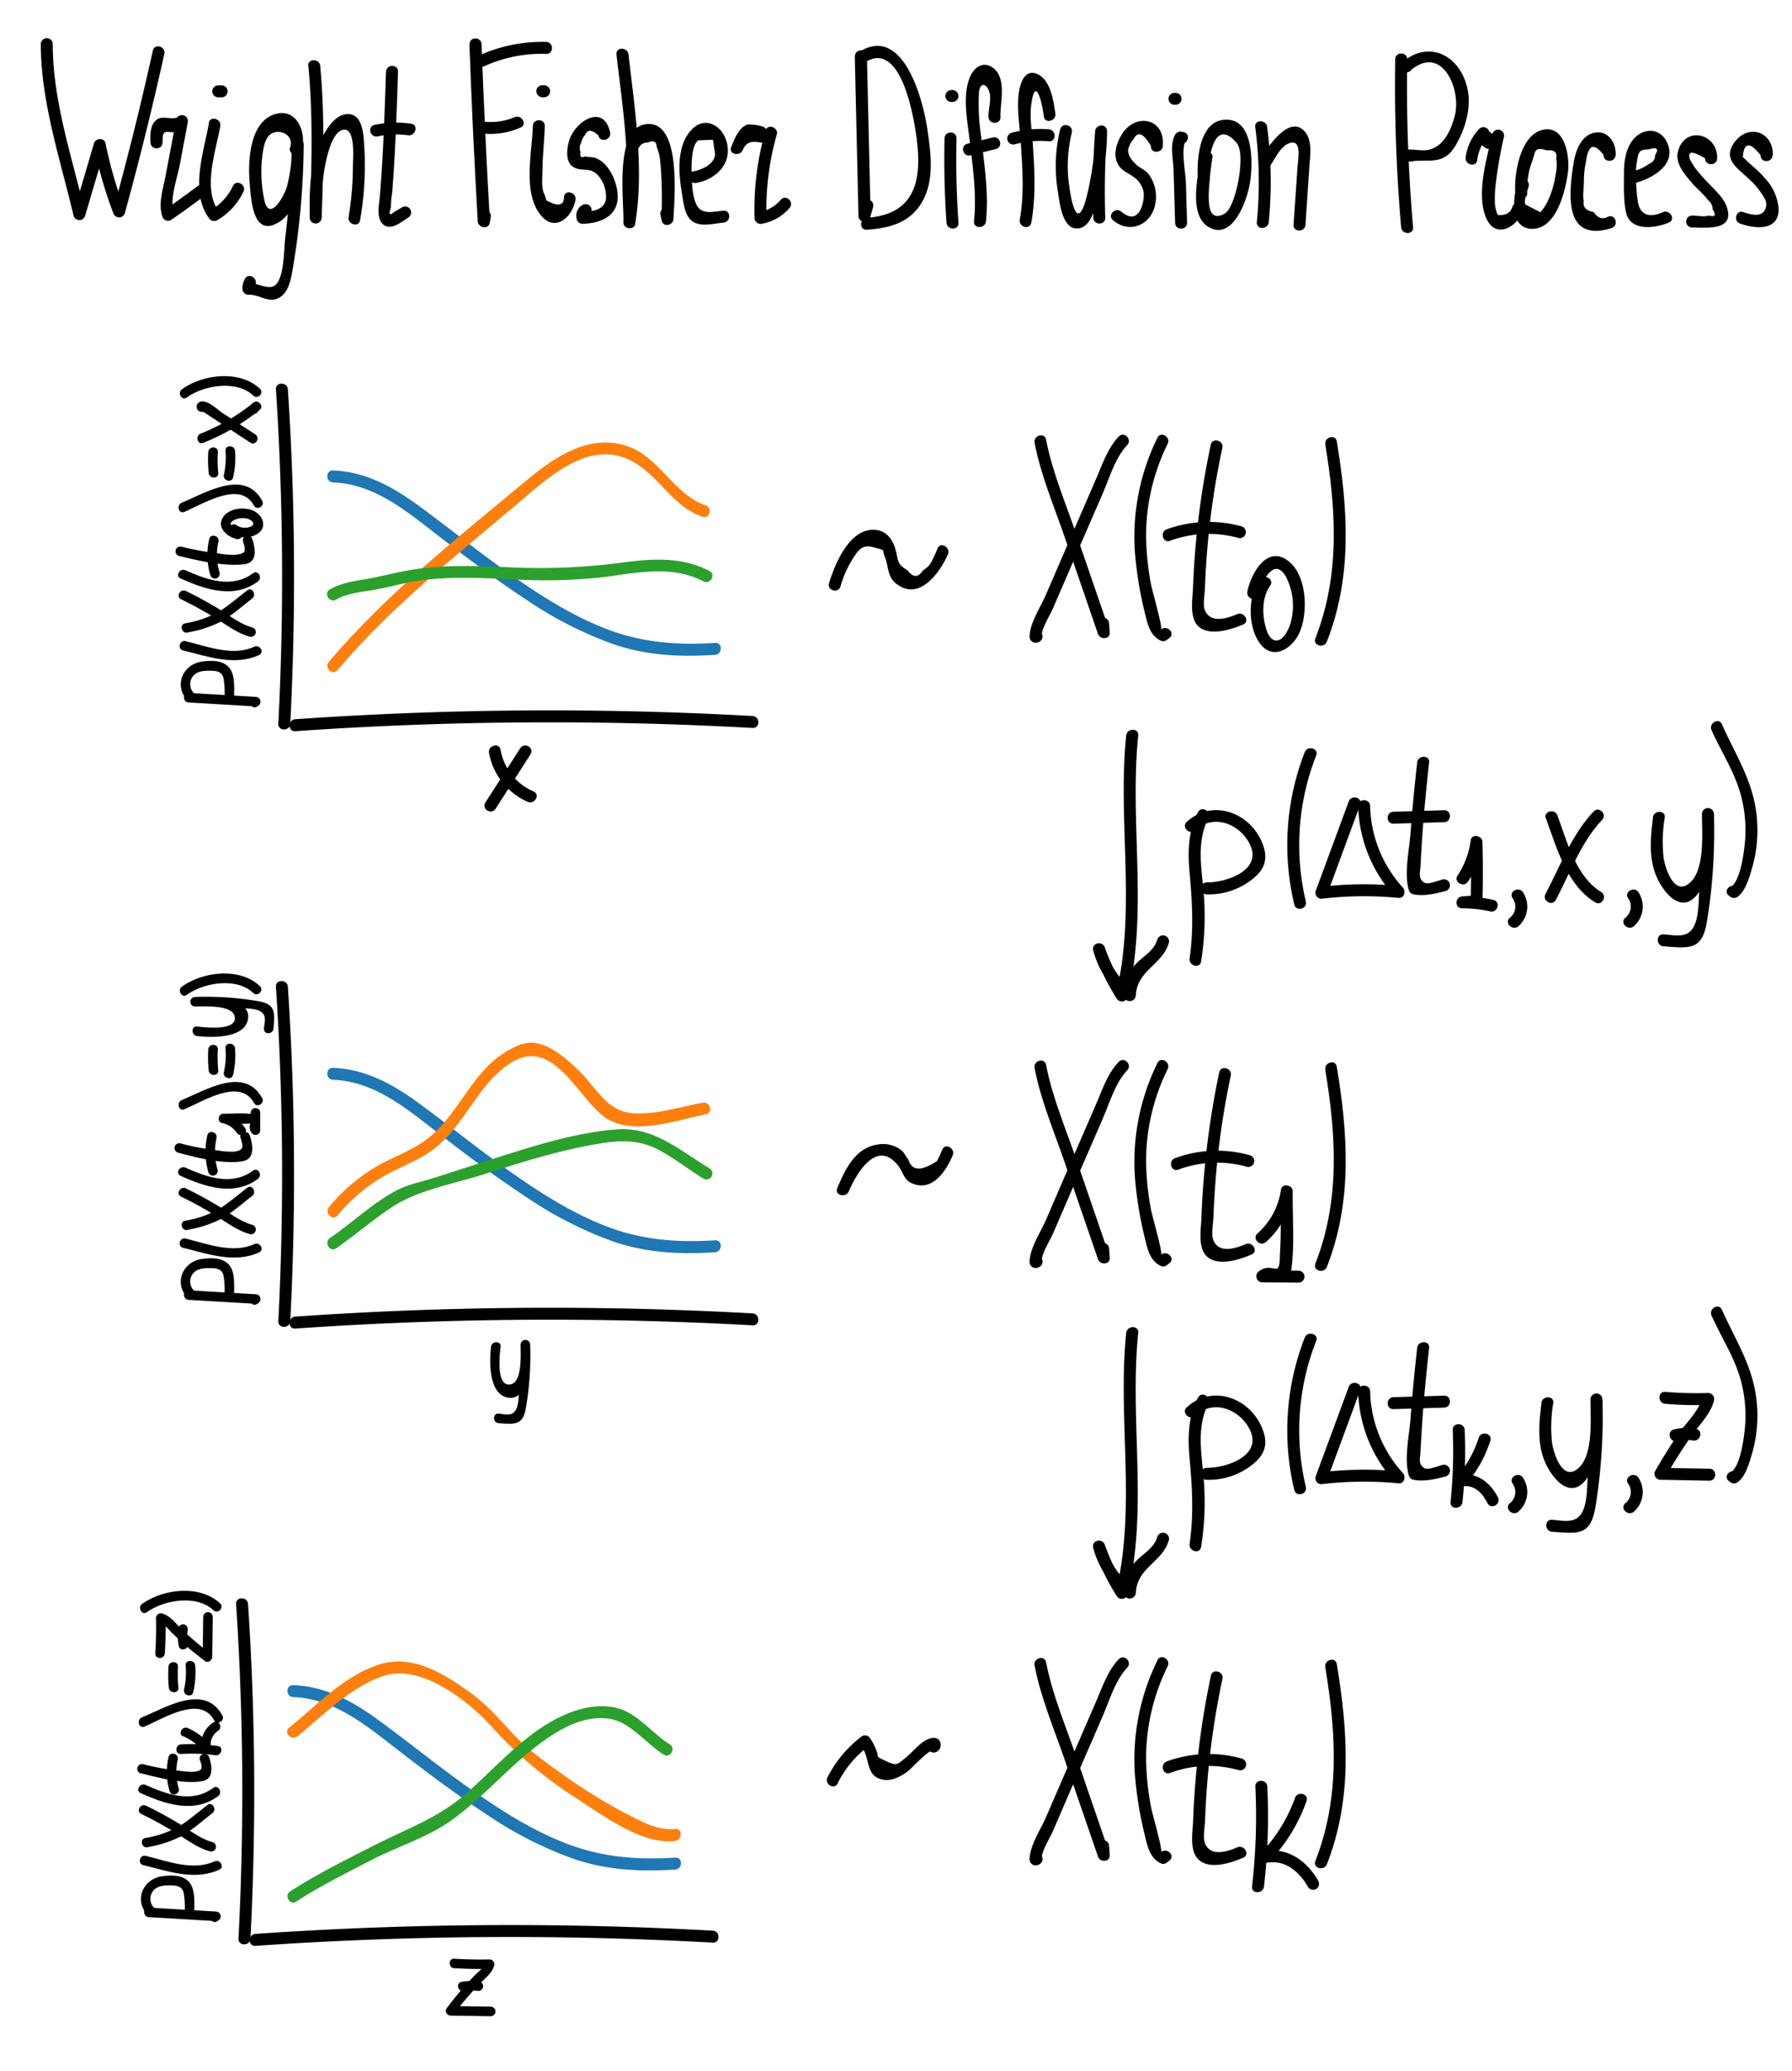 <?xml version="1.0" encoding="UTF-8" standalone="no"?>
<svg
   viewBox="0 0 450 520"
   version="1.1"
   id="svg36235"
   sodipodi:docname="WF.svg"
   width="450"
   height="520"
   inkscape:version="1.2.2 (1:1.2.2+202212051552+b0a8486541)"
   xmlns:inkscape="http://www.inkscape.org/namespaces/inkscape"
   xmlns:sodipodi="http://sodipodi.sourceforge.net/DTD/sodipodi-0.dtd"
   xmlns="http://www.w3.org/2000/svg"
   xmlns:svg="http://www.w3.org/2000/svg"
   xmlns:rdf="http://www.w3.org/1999/02/22-rdf-syntax-ns#"
   xmlns:cc="http://creativecommons.org/ns#"
   xmlns:dc="http://purl.org/dc/elements/1.1/">
  <sodipodi:namedview
     id="namedview36237"
     pagecolor="#ffffff"
     bordercolor="#000000"
     borderopacity="0.25"
     inkscape:showpageshadow="2"
     inkscape:pageopacity="0.0"
     inkscape:pagecheckerboard="0"
     inkscape:deskcolor="#d1d1d1"
     showgrid="false"
     inkscape:zoom="0.38832396"
     inkscape:cx="704.30885"
     inkscape:cy="193.13771"
     inkscape:window-width="1223"
     inkscape:window-height="779"
     inkscape:window-x="57"
     inkscape:window-y="21"
     inkscape:window-maximized="1"
     inkscape:current-layer="svg36235" />
  <defs
     id="defs35209">
    <style
       id="style35198">.cls-1,.cls-11,.cls-13,.cls-20,.cls-21,.cls-22,.cls-6,.cls-7,.cls-8,.cls-9{fill:none;}.cls-10,.cls-18,.cls-2{fill:#1f77b4;}.cls-2,.cls-3,.cls-4{opacity:0.3;}.cls-12,.cls-16,.cls-3{fill:#ff7f0e;}.cls-14,.cls-19,.cls-4{fill:#2ca02c;}.cls-5{clip-path:url(#clip-path);}.cls-11,.cls-6{stroke:#ff7f0e;}.cls-20,.cls-6,.cls-7,.cls-8{stroke-linejoin:round;}.cls-6,.cls-7,.cls-8{stroke-dasharray:3.7 1.6;}.cls-7,.cls-9{stroke:#1f77b4;}.cls-13,.cls-8{stroke:#2ca02c;}.cls-11,.cls-13,.cls-21,.cls-22,.cls-9{stroke-miterlimit:10;}.cls-10,.cls-12,.cls-14{opacity:0.5;}.cls-15{clip-path:url(#clip-path-13);}.cls-17{clip-path:url(#clip-path-14);}.cls-20,.cls-21,.cls-22{stroke:#000;}.cls-20,.cls-21{stroke-width:3px;}.cls-21{stroke-linecap:square;}.cls-22{stroke-width:4px;}</style>
    <clipPath
       id="clip-path"
       transform="translate(-8.19 -3.86)">
      <rect
         class="cls-1"
         x="1981.51"
         y="138"
         width="285.54"
         height="354.03"
         id="rect35200" />
    </clipPath>
    <clipPath
       id="clip-path-13"
       transform="translate(-8.19 -3.86)">
      <rect
         class="cls-1"
         x="1981.51"
         y="140"
         width="285.54"
         height="354.03"
         id="rect35203" />
    </clipPath>
    <clipPath
       id="clip-path-14"
       transform="translate(-8.19 -3.86)">
      <rect
         class="cls-1"
         x="1981.51"
         y="136"
         width="285.54"
         height="354.03"
         id="rect35206" />
    </clipPath>
  </defs>
  <title
     id="title35211">hmm</title>
  <path
     class="cls-6"
     d="M 305.381,545.556"
     id="path35534" />
  <path
     d="m 69.291,97.776 a 716.86,716.86 0 0 1 0.6,83.95 c -0.09,1.93 2.91,1.92 3,0 a 716.86,716.86 0 0 0 -0.6,-83.95 c -0.12,-1.91 -3.12,-1.93 -3,0 z"
     id="path35634" />
  <path
     d="m 74.151,183.596 a 920.45,920.45 0 0 1 114.83,-0.81 c 1.93,0.11 1.93,-2.89 0,-3 a 920.45,920.45 0 0 0 -114.83,0.81 c -1.92,0.13 -1.93,3.13 0,3 z"
     id="path35636" />
  <path
     d="m 47.351,176.386 16.9,1 -0.61,-2.24 -0.32,0.21 c -1.3,0.82 -0.1,2.9 1.21,2.07 l 0.32,-0.21 a 1.21,1.21 0 0 0 -0.6,-2.23 l -16.9,-1 c -1.55,-0.1 -1.54,2.3 0,2.4 z"
     id="path35638" />
  <path
     d="m 48.911,174.246 a 3.2,3.2 0 0 1 -0.56,-4.31 c 1,-1.44 2.92,-1.56 4.57,-1.51 1.43,0 2.8,0.2 3.19,1.81 a 20.74,20.74 0 0 1 0.27,4.79 1.2,1.2 0 0 0 2.4,0 c 0,-2.25 0.33,-5.79 -1.4,-7.57 -1.73,-1.78 -4.56,-1.61 -6.65,-1.33 -4.92,0.66 -7.2,6.22 -3.52,9.82 1.11,1.08 2.81,-0.61 1.7,-1.7 z"
     id="path35640" />
  <path
     d="m 45.961,163.316 c 6.22,1.52 12.94,4 19.11,1.15 1.4,-0.65 0.19,-2.72 -1.21,-2.08 -5.39,2.49 -11.85,-0.07 -17.26,-1.39 -1.5,-0.36 -2.14,1.95 -0.64,2.32 z"
     id="path35642" />
  <path
     d="m 47.101,158.806 a 29.77,29.77 0 0 0 8.29,-2.67 c 2.84,-1.57 5.36,-3.86 7.92,-5.84 1.21,-0.93 0,-3 -1.21,-2.07 -2.3,1.77 -4.55,3.74 -7,5.29 a 25.82,25.82 0 0 1 -8.62,3 c -1.51,0.33 -0.87,2.64 0.63,2.32 z"
     id="path35644" />
  <path
     d="m 45.471,150.476 a 95.31,95.31 0 0 1 9.33,5.17 c 2.6,1.64 5,3.43 8,4.24 a 1.2,1.2 0 0 0 0.63,-2.31 c -3.17,-0.86 -5.72,-3 -8.48,-4.67 -2.76,-1.67 -5.44,-3.13 -8.27,-4.5 -1.38,-0.68 -2.6,1.39 -1.21,2.07 z"
     id="path35646" />
  <path
     d="m 45.351,145.256 c 6.18,2.77 13.4,5.22 19.42,0.75 1.22,-0.91 0,-3 -1.21,-2.08 -5.3,3.94 -11.58,1.69 -17,-0.74 -1.4,-0.63 -2.62,1.44 -1.21,2.07 z"
     id="path35648" />
  <path
     d="m 46.281,128.536 c 4.76,-2 14,-8 17.48,-1.6 0.74,1.35 2.82,0.14 2.07,-1.21 -4.47,-8.07 -14.1,-2 -20.19,0.5 -1.41,0.59 -0.79,2.91 0.64,2.31 z"
     id="path35650" />
  <path
     d="m 54.801,118.766 a 32.86,32.86 0 0 1 -0.1,-5.25 c 0.09,-1.54 -2.31,-1.54 -2.4,0 a 32.86,32.86 0 0 0 0.1,5.25 c 0.14,1.52 2.55,1.54 2.4,0 z"
     id="path35652" />
  <path
     d="m 58.531,119.886 a 22,22 0 0 0 0.49,-6.67 c -0.13,-1.53 -2.53,-1.54 -2.4,0 a 19.71,19.71 0 0 1 -0.4,6 c -0.34,1.51 2,2.15 2.31,0.64 z"
     id="path35654" />
  <path
     d="m 51.021,111.206 a 54.33,54.33 0 0 0 14.23,-8.32 c 1.06,-0.86 -0.31,-2.59 -1.46,-1.88 a 2.53,2.53 0 0 0 -1.27,1.57 c -0.58,1.43 1.74,2 2.31,0.63 l 0.17,-0.13 -1.45,-1.89 a 50.74,50.74 0 0 1 -13.17,7.7 c -1.41,0.57 -0.8,2.89 0.64,2.32 z"
     id="path35656" />
  <path
     d="m 49.611,101.816 v 0.1 l 1.48,-0.84 -0.18,-0.06 0.84,0.84 v -0.15 l -0.84,1.48 c -0.59,-0.16 -0.41,0 0.53,0.47 l 1.64,1.08 3.27,2.14 6.55,4.29 c 1.3,0.84 2.5,-1.23 1.21,-2.08 l -8.18,-5.35 c -1.44,-0.94 -3.8,-3.4 -5.66,-2.87 a 1.24,1.24 0 0 0 -0.84,1.48 v 0.15 a 1.18,1.18 0 0 0 0.83,0.84 l 0.18,0.05 a 1.22,1.22 0 0 0 1.48,-0.84 v -0.09 c 0.49,-1.47 -1.83,-2.1 -2.31,-0.64 z"
     id="path35658" />
  <path
     d="m 46.891,99.806 c 4.33,-3.12 12.57,-4.44 16.69,-0.49 1.11,1.07 2.81,-0.62 1.69,-1.7 -5,-4.76 -14.29,-3.7 -19.59,0.12 -1.25,0.9 0,3 1.21,2.07 z"
     id="path35660" />
  <path
     d="m 44.961,139.596 c 5,1.23 11,2.6 16.13,2.12 3.52,-0.33 3.17,-3.53 2.27,-6.34 -0.46,-1.47 -2.78,-0.84 -2.31,0.64 0.88,2.76 0.42,2.9 -1.71,3.27 a 18.18,18.18 0 0 1 -4.58,-0.34 69.26,69.26 0 0 1 -9.16,-1.67 1.203,1.203 0 0 0 -0.64,2.32 z"
     id="path35662" />
  <path
     d="m 55.131,143.736 a 14.77,14.77 0 0 1 -0.28,-7.72 c 0.35,-1.51 -2,-2.15 -2.31,-0.64 a 17.35,17.35 0 0 0 0.27,9 1.202,1.202 0 0 0 2.32,-0.63 z"
     id="path35664" />
  <path
     d="m 57.801,133.686 a 6.06,6.06 0 0 0 7,0.27 c 2.45,-1.74 1.05,-4.77 -1.29,-5.76 -2.34,-0.99 -6,-0.57 -7.49,1.66 -1.71,2.58 1,4.94 3.38,5.49 1.5,0.35 2.14,-2 0.64,-2.31 -0.93,-0.22 -3,-1.14 -1.65,-2.2 a 4.7,4.7 0 0 1 3.76,-0.58 c 1.13,0.3 2.25,1.43 0.71,2 a 3.72,3.72 0 0 1 -3.33,-0.29 c -1.17,-1 -2.88,0.69 -1.7,1.7 z"
     id="path35666" />
  <path
     d="m 122.801,189.056 a 16.74,16.74 0 0 0 9.68,12.27 c 1.75,0.79 3.27,-1.8 1.51,-2.59 a 14,14 0 0 1 -8.29,-10.47 c -0.34,-1.9 -3.23,-1.1 -2.9,0.79 z"
     id="path35668" />
  <path
     d="m 130.631,187.886 -8.76,13.66 c -1,1.64 1.55,3.14 2.59,1.52 l 8.76,-13.67 c 1.05,-1.63 -1.55,-3.14 -2.59,-1.51 z"
     id="path35670" />
  <path
     class="cls-18"
     d="m 83.641,121.136 c 10.3,0.38 18.29,7.1 26.07,13.12 7.22,5.58 14.53,11.1 22.15,16.12 a 97.48,97.48 0 0 0 22.35,11.44 c 8.36,2.8 16.62,3.18 25.35,2.62 1.91,-0.13 1.93,-3.13 0,-3 -9.65,0.62 -18.65,-0.1 -27.73,-3.68 -8.65,-3.4 -16.55,-8.5 -24.11,-13.84 -7.79,-5.51 -15.19,-11.54 -22.9,-17.16 -6.38,-4.64 -13.15,-8.32 -21.18,-8.62 -1.93,-0.08 -1.93,2.92 0,3 z"
     id="path35672" />
  <path
     class="cls-16"
     d="m 177.171,126.886 c -8.14,-2.83 -11.58,-12.26 -19.88,-14.94 -9.15,-3 -17.78,2.61 -24.53,8.23 -17.37,14.45 -35.52,28.71 -50.18,46 -1.24,1.47 0.87,3.6 2.12,2.12 13.25,-15.64 29.38,-28.45 45,-41.61 7.83,-6.61 18.48,-17 29.47,-10.63 6.55,3.78 9.76,11.11 17.21,13.7 1.83,0.64 2.62,-2.26 0.8,-2.89 z"
     id="path35674" />
  <path
     class="cls-19"
     d="m 84.401,150.556 c 2.82,-1.59 6.16,-1.9 9.31,-2.41 3.35,-0.55 6.59,-1.51 9.92,-2.09 8.21,-1.43 16.61,-0.94 24.88,-0.6 a 134.44,134.44 0 0 0 23.29,-0.57 c 8.3,-1.1 17,-3 24.84,1.09 1.71,0.89 3.23,-1.7 1.52,-2.59 -6.9,-3.61 -14.25,-3.15 -21.76,-2.14 a 157.79,157.79 0 0 1 -27.91,1.22 c -8.57,-0.35 -17.19,-0.77 -25.67,0.7 -3.79,0.66 -7.47,1.68 -11.27,2.3 -3,0.5 -6,1 -8.69,2.51 -1.68,0.94 -0.17,3.53 1.52,2.59 z"
     id="path35676" />
  <path
     d="m 69.291,247.776 a 716.86,716.86 0 0 1 0.6,83.95 c -0.09,1.93 2.91,1.92 3,0 a 716.86,716.86 0 0 0 -0.6,-83.95 c -0.12,-1.91 -3.12,-1.93 -3,0 z"
     id="path35678" />
  <path
     d="m 74.151,333.596 a 920.45,920.45 0 0 1 114.83,-0.81 c 1.93,0.11 1.93,-2.89 0,-3 a 920.45,920.45 0 0 0 -114.83,0.81 c -1.92,0.13 -1.93,3.13 0,3 z"
     id="path35680" />
  <path
     d="m 47.351,326.386 16.9,1 -0.61,-2.24 -0.32,0.21 c -1.3,0.82 -0.1,2.9 1.21,2.07 l 0.32,-0.21 a 1.21,1.21 0 0 0 -0.6,-2.23 l -16.9,-1 c -1.55,-0.1 -1.54,2.3 0,2.4 z"
     id="path35682" />
  <path
     d="m 48.911,324.246 a 3.2,3.2 0 0 1 -0.56,-4.31 c 1,-1.44 2.92,-1.56 4.57,-1.51 1.43,0 2.8,0.2 3.19,1.81 a 20.74,20.74 0 0 1 0.27,4.79 1.2,1.2 0 0 0 2.4,0 c 0,-2.25 0.33,-5.79 -1.4,-7.57 -1.73,-1.78 -4.56,-1.61 -6.65,-1.33 -4.92,0.66 -7.2,6.22 -3.52,9.82 1.11,1.08 2.81,-0.61 1.7,-1.7 z"
     id="path35684" />
  <path
     d="m 45.961,313.316 c 6.22,1.52 12.94,4 19.11,1.15 1.4,-0.65 0.19,-2.72 -1.21,-2.08 -5.39,2.49 -11.85,-0.07 -17.26,-1.39 -1.5,-0.36 -2.14,1.95 -0.64,2.32 z"
     id="path35686" />
  <path
     d="m 47.101,308.806 a 29.77,29.77 0 0 0 8.29,-2.67 c 2.84,-1.57 5.36,-3.86 7.92,-5.84 1.21,-0.93 0,-3 -1.21,-2.07 -2.3,1.77 -4.55,3.74 -7,5.29 a 25.82,25.82 0 0 1 -8.62,3 c -1.51,0.33 -0.87,2.64 0.63,2.32 z"
     id="path35688" />
  <path
     d="m 45.471,300.476 a 95.31,95.31 0 0 1 9.33,5.17 c 2.6,1.64 5,3.43 8,4.24 a 1.2,1.2 0 0 0 0.63,-2.31 c -3.17,-0.86 -5.72,-3 -8.48,-4.67 -2.76,-1.67 -5.44,-3.13 -8.27,-4.5 -1.38,-0.68 -2.6,1.39 -1.21,2.07 z"
     id="path35690" />
  <path
     d="m 45.351,295.256 c 6.18,2.77 13.4,5.22 19.42,0.75 1.22,-0.91 0,-3 -1.21,-2.08 -5.3,3.94 -11.58,1.69 -17,-0.74 -1.4,-0.63 -2.62,1.44 -1.21,2.07 z"
     id="path35692" />
  <path
     d="m 46.281,278.536 c 4.76,-2 14,-8 17.48,-1.6 0.74,1.35 2.82,0.14 2.07,-1.21 -4.47,-8.07 -14.1,-2 -20.19,0.5 -1.41,0.59 -0.79,2.91 0.64,2.31 z"
     id="path35694" />
  <path
     d="m 54.801,268.766 a 32.86,32.86 0 0 1 -0.1,-5.25 c 0.09,-1.54 -2.31,-1.54 -2.4,0 a 32.86,32.86 0 0 0 0.1,5.25 c 0.14,1.52 2.55,1.54 2.4,0 z"
     id="path35696" />
  <path
     d="m 58.531,269.886 a 22,22 0 0 0 0.49,-6.67 c -0.13,-1.53 -2.53,-1.54 -2.4,0 a 19.71,19.71 0 0 1 -0.4,6 c -0.34,1.51 2,2.15 2.31,0.64 z"
     id="path35698" />
  <path
     d="m 46.891,249.806 c 4.33,-3.12 12.57,-4.44 16.69,-0.49 1.11,1.07 2.81,-0.62 1.69,-1.7 -5,-4.76 -14.29,-3.7 -19.59,0.12 -1.25,0.9 0,3 1.21,2.07 z"
     id="path35700" />
  <path
     d="m 44.641,289.406 c 4.74,1.25 11.32,3 16.26,2.18 3.19,-0.55 2.61,-4.08 1.83,-6.48 -0.48,-1.47 -2.8,-0.84 -2.32,0.63 0.78,2.4 0.75,3.09 -1.65,3.44 a 17.23,17.23 0 0 1 -3.86,-0.28 65.22,65.22 0 0 1 -9.62,-1.8 1.2,1.2 0 0 0 -0.64,2.31 z"
     id="path35702" />
  <path
     d="m 54.641,293.736 a 16.3,16.3 0 0 1 -0.27,-8 c 0.33,-1.5 -2,-2.14 -2.31,-0.63 a 18.78,18.78 0 0 0 0.27,9.27 1.2,1.2 0 0 0 2.31,-0.64 z"
     id="path35704" />
  <path
     d="m 61.521,283.246 a 8.1,8.1 0 0 0 -5.12,-3.56 l -0.32,2.36 a 49.77,49.77 0 0 0 6,0.1 c 0.05,0 1,0.05 0.7,-0.29 0.08,0.1 -0.06,0.74 -0.06,0.9 a 2.54,2.54 0 0 0 0.39,1.64 1.21,1.21 0 0 0 2.24,-0.61 v -4.35 a 1.2,1.2 0 0 0 -2.4,0 v 4.35 l 2.24,-0.6 c -0.32,-0.45 0.07,-1.54 -0.11,-2.1 a 1.73,1.73 0 0 0 -1.48,-1.27 c -2.35,-0.45 -5.11,-0.13 -7.5,-0.17 -1.32,0 -1.67,2.1 -0.32,2.35 a 5.73,5.73 0 0 1 3.69,2.47 c 0.89,1.25 3,0.05 2.07,-1.22 z"
     id="path35706" />
  <path
     d="m 49.511,260.156 c 3.36,0.41 12.54,0.75 12.81,-4.77 0.25,-5.07 -10.37,-5.05 -13.32,-5.05 v 2.4 a 82.19,82.19 0 0 1 10.41,0.34 c 1.49,0.15 4.5,0 5.88,0.83 1.81,1 1.13,2.65 1,4.33 -0.13,1.68 2.29,1.54 2.4,0 0.27,-3.66 0.64,-6 -3.46,-6.77 a 76.19,76.19 0 0 0 -16.24,-1.13 1.2,1.2 0 0 0 0,2.4 c 2.37,0 9.27,-0.48 9.93,2.45 0.84,3.69 -7.1,2.85 -9.42,2.57 -1.53,-0.19 -1.51,2.21 0,2.4 z"
     id="path35708" />
  <path
     class="cls-18"
     d="m 83.641,271.136 c 10.3,0.38 18.29,7.1 26.07,13.12 7.22,5.58 14.53,11.1 22.15,16.12 a 97.48,97.48 0 0 0 22.35,11.44 c 8.36,2.8 16.62,3.18 25.35,2.62 1.91,-0.13 1.93,-3.13 0,-3 -9.65,0.62 -18.65,-0.1 -27.73,-3.68 -8.65,-3.4 -16.55,-8.5 -24.11,-13.84 -7.79,-5.51 -15.19,-11.54 -22.9,-17.16 -6.38,-4.64 -13.15,-8.32 -21.18,-8.62 -1.93,-0.08 -1.93,2.92 0,3 z"
     id="path35710" />
  <path
     class="cls-16"
     d="m 176.371,276.886 c -5.45,1.06 -11,2.81 -16.63,2.7 -7.26,-0.13 -9.67,-6.16 -14.34,-10.71 -3,-2.87 -6.84,-6.4 -11.1,-7 -2.65,-0.38 -5.25,1 -7.45,2.34 -8.93,5.49 -12,16.73 -20.73,22.6 -3.46,2.33 -7.4,3.75 -11,5.75 a 45.23,45.23 0 0 0 -12.5,10.51 c -1.25,1.45 0.86,3.58 2.12,2.12 a 43.56,43.56 0 0 1 13.32,-10.79 c 3.39,-1.72 6.94,-3.12 10.07,-5.31 8.44,-5.89 11.62,-16.93 20.27,-22.29 10.34,-6.41 16.29,8.09 23,13.37 6.85,5.42 18.35,1.08 25.85,-0.39 1.9,-0.37 1.09,-3.26 -0.8,-2.89 z"
     id="path35712" />
  <path
     class="cls-19"
     d="m 84.401,313.446 c 4.83,-3.32 9.25,-7.23 14.17,-10.43 6.63,-4.33 15.7,-5.81 23.21,-8.23 9.08,-2.93 18.25,-5.81 27.68,-7.45 5.56,-1 10.58,-1.37 15.73,1.28 4,2.07 7.6,5 11.47,7.35 a 1.502,1.502 0 0 0 1.52,-2.59 c -7.66,-4.61 -14,-10.55 -23.51,-9.78 -10.31,0.84 -20.52,4.11 -30.32,7.22 -5,1.57 -9.92,3.23 -14.89,4.8 -3.47,1.1 -7.19,1.79 -10.38,3.55 -5.83,3.22 -10.73,7.93 -16.2,11.69 -1.58,1.09 -0.08,3.69 1.52,2.59 z"
     id="path35714" />
  <path
     d="m 59.291,402.776 a 716.86,716.86 0 0 1 0.6,84 c -0.09,1.93 2.91,1.92 3,0 a 716.86,716.86 0 0 0 -0.6,-84 c -0.12,-1.91 -3.12,-1.93 -3,0 z"
     id="path35716" />
  <path
     d="m 64.151,488.596 a 920.45,920.45 0 0 1 114.83,-0.81 c 1.93,0.11 1.93,-2.89 0,-3 a 920.45,920.45 0 0 0 -114.83,0.81 c -1.92,0.13 -1.93,3.13 0,3 z"
     id="path35718" />
  <path
     d="m 37.351,481.386 16.9,1 -0.61,-2.24 -0.32,0.21 c -1.3,0.82 -0.1,2.9 1.21,2.07 l 0.32,-0.21 a 1.21,1.21 0 0 0 -0.6,-2.23 l -16.9,-1 c -1.55,-0.1 -1.54,2.3 0,2.4 z"
     id="path35720" />
  <path
     d="m 38.911,479.246 a 3.2,3.2 0 0 1 -0.56,-4.31 c 1,-1.44 2.92,-1.56 4.57,-1.51 1.43,0 2.8,0.2 3.19,1.81 a 20.74,20.74 0 0 1 0.27,4.79 1.2,1.2 0 0 0 2.4,0 c 0,-2.25 0.33,-5.79 -1.4,-7.57 -1.73,-1.78 -4.56,-1.61 -6.65,-1.33 -4.92,0.66 -7.2,6.22 -3.52,9.82 1.11,1.08 2.81,-0.61 1.7,-1.7 z"
     id="path35722" />
  <path
     d="m 35.961,468.316 c 6.22,1.52 12.94,4 19.11,1.15 1.4,-0.65 0.19,-2.72 -1.21,-2.08 -5.39,2.49 -11.85,-0.07 -17.26,-1.39 -1.5,-0.36 -2.14,1.95 -0.64,2.32 z"
     id="path35724" />
  <path
     d="m 37.101,463.806 a 29.77,29.77 0 0 0 8.29,-2.67 c 2.84,-1.57 5.36,-3.86 7.92,-5.84 1.21,-0.93 0,-3 -1.21,-2.07 -2.3,1.77 -4.55,3.74 -7,5.29 a 25.82,25.82 0 0 1 -8.62,3 c -1.51,0.33 -0.87,2.64 0.63,2.32 z"
     id="path35726" />
  <path
     d="m 35.471,455.476 a 95.31,95.31 0 0 1 9.33,5.17 c 2.6,1.64 5,3.43 8,4.24 a 1.2,1.2 0 0 0 0.63,-2.31 c -3.17,-0.86 -5.72,-3 -8.48,-4.67 -2.76,-1.67 -5.44,-3.13 -8.27,-4.5 -1.38,-0.68 -2.6,1.39 -1.21,2.07 z"
     id="path35728" />
  <path
     d="m 35.351,450.256 c 6.18,2.77 13.4,5.22 19.42,0.75 1.22,-0.91 0,-3 -1.21,-2.08 -5.3,3.94 -11.58,1.69 -17,-0.74 -1.4,-0.63 -2.62,1.44 -1.21,2.07 z"
     id="path35730" />
  <path
     d="m 36.281,433.536 c 4.76,-2 14,-8 17.48,-1.6 0.74,1.35 2.82,0.14 2.07,-1.21 -4.47,-8.07 -14.1,-2 -20.19,0.5 -1.41,0.59 -0.79,2.91 0.64,2.31 z"
     id="path35732" />
  <path
     d="m 44.801,423.766 a 32.86,32.86 0 0 1 -0.1,-5.25 c 0.09,-1.54 -2.31,-1.54 -2.4,0 a 32.86,32.86 0 0 0 0.1,5.25 c 0.14,1.52 2.55,1.54 2.4,0 z"
     id="path35734" />
  <path
     d="m 48.531,424.886 a 22,22 0 0 0 0.49,-6.67 c -0.13,-1.53 -2.53,-1.54 -2.4,0 a 19.71,19.71 0 0 1 -0.4,6 c -0.34,1.51 2,2.15 2.31,0.64 z"
     id="path35736" />
  <path
     d="m 36.891,404.806 c 4.33,-3.12 12.57,-4.44 16.69,-0.49 1.11,1.07 2.81,-0.62 1.69,-1.7 -5,-4.76 -14.29,-3.7 -19.59,0.12 -1.25,0.9 0,3 1.21,2.07 z"
     id="path35738" />
  <path
     d="m 35.361,445.256 c 4.52,1.14 10.68,2.76 15.37,2 3,-0.5 2.57,-3.73 1.79,-6 -0.49,-1.46 -2.81,-0.83 -2.32,0.63 0.75,2.2 0.69,2.71 -1.5,3 a 17.12,17.12 0 0 1 -3.64,-0.26 62.13,62.13 0 0 1 -9.06,-1.63 1.203,1.203 0 0 0 -0.64,2.32 z"
     id="path35740" />
  <path
     d="m 44.891,449.056 a 13.93,13.93 0 0 1 -0.25,-7.22 c 0.34,-1.5 -2,-2.14 -2.32,-0.63 a 16.74,16.74 0 0 0 0.25,8.49 1.203,1.203 0 0 0 2.32,-0.64 z"
     id="path35742" />
  <path
     d="m 45.461,440.416 a 44.34,44.34 0 0 1 8.62,0.32 c 1.51,0.21 2.16,-2.1 0.64,-2.31 a 47,47 0 0 0 -9.26,-0.41 c -1.53,0.09 -1.54,2.49 0,2.4 z"
     id="path35744" />
  <path
     d="m 46.011,435.956 a 13.61,13.61 0 0 1 4.9,3.66 c 0.87,1 2.14,-0.13 2,-1.16 a 4.09,4.09 0 0 1 1.87,-3.86 c 1.27,-0.87 0.07,-3 -1.21,-2.08 a 6.62,6.62 0 0 0 -3,6.58 l 2,-1.17 a 15,15 0 0 0 -5.38,-4 c -1.4,-0.63 -2.62,1.44 -1.21,2.08 z"
     id="path35746" />
  <path
     d="m 41.391,415.076 q 0.28,-4.43 0.18,-8.86 l -1.52,1.15 c 1.24,0.33 2.2,1.75 3.08,2.6 0.88,0.85 1.87,1.79 2.84,2.65 1.77,1.57 3.62,3 5.51,4.48 0.76,0.57 1.79,-0.21 1.81,-1 l 0.14,-10.09 a 1.2,1.2 0 0 0 -2.4,0 l -0.14,10.09 1.8,-1 a 84.15,84.15 0 0 1 -6.93,-5.86 c -1.52,-1.44 -3,-3.55 -5.07,-4.11 a 1.22,1.22 0 0 0 -1.52,1.16 q 0.1,4.44 -0.18,8.86 c -0.09,1.54 2.31,1.54 2.4,0 z"
     id="path35748" />
  <path
     d="m 47.201,412.666 a 9.76,9.76 0 0 1 -0.08,-3.28 1.24,1.24 0 0 0 -0.84,-1.48 1.2,1.2 0 0 0 -1.47,0.84 13.18,13.18 0 0 0 0.08,4.56 c 0.29,1.51 2.6,0.87 2.31,-0.64 z"
     id="path35750" />
  <path
     class="cls-18"
     d="m 73.641,426.136 c 10.3,0.38 18.29,7.1 26.07,13.12 7.22,5.58 14.53,11.1 22.15,16.12 a 97.48,97.48 0 0 0 22.35,11.44 c 8.36,2.8 16.62,3.18 25.35,2.62 1.91,-0.13 1.93,-3.13 0,-3 -9.65,0.62 -18.65,-0.1 -27.73,-3.68 -8.65,-3.4 -16.55,-8.5 -24.11,-13.84 -7.79,-5.51 -15.19,-11.54 -22.9,-17.16 -6.38,-4.64 -13.15,-8.32 -21.18,-8.62 -1.93,-0.08 -1.93,2.92 0,3 z"
     id="path35752" />
  <path
     class="cls-16"
     d="m 169.561,459.246 c -4.35,0.58 -9.16,-2.21 -12.85,-4.13 a 137.19,137.19 0 0 1 -15.66,-9.73 c -4.19,-3 -8.55,-6.1 -12.08,-9.88 -3.53,-3.78 -6.86,-7.66 -11.27,-10.79 -6.78,-4.81 -14.26,-9.37 -22.56,-6.74 -8.6,2.71 -15.68,10.31 -22.56,15.86 -1.5,1.22 0.63,3.33 2.12,2.12 6.68,-5.39 13.45,-12.52 21.77,-15.2 9.35,-3 21.3,6.44 27.18,13 a 102.51,102.51 0 0 0 21.15,17.82 c 6.31,4.11 16.56,11.76 24.72,10.67 1.88,-0.26 1.91,-3.26 0,-3 z"
     id="path35754" />
  <path
     class="cls-19"
     d="m 74.401,477.456 c 6,-3.88 12.49,-7.11 18.82,-10.39 6.69,-3.47 14.2,-5.69 20.32,-10.11 8.53,-6.18 15.23,-14.57 23.92,-20.51 4.52,-3.09 10,-5.76 15.64,-4.86 5.24,0.83 9.16,6.24 13.56,9 1.65,1 3.16,-1.58 1.52,-2.59 -4.16,-2.57 -7.53,-7.12 -12.19,-8.79 -4.47,-1.6 -9.72,-0.56 -13.95,1.26 -10,4.3 -17.27,13.19 -25.3,20.14 -6.93,6 -14.73,8.65 -22.71,12.71 -7.11,3.63 -14.44,7.24 -21.15,11.59 -1.61,1 -0.11,3.64 1.52,2.59 z"
     id="path35756" />
  <path
     d="m 114.151,494.196 q 4.43,0.29 8.86,0.18 l -1.15,-1.49 c -0.33,1.24 -1.75,2.2 -2.6,3.07 -0.85,0.87 -1.79,1.88 -2.65,2.85 -1.57,1.77 -3.05,3.62 -4.48,5.51 -0.57,0.76 0.21,1.79 1,1.8 l 10.09,0.15 a 1.2,1.2 0 0 0 0,-2.4 l -10.09,-0.15 1,1.81 a 82.52,82.52 0 0 1 5.86,-6.93 c 1.44,-1.53 3.55,-3 4.11,-5.07 a 1.22,1.22 0 0 0 -1.16,-1.52 q -4.44,0.1 -8.86,-0.18 c -1.54,-0.1 -1.54,2.3 0,2.4 z"
     id="path35758" />
  <path
     d="m 116.561,500.006 a 9.51,9.51 0 0 1 3.24,-0.12 1.25,1.25 0 0 0 1.48,-0.84 1.21,1.21 0 0 0 -0.84,-1.48 13.43,13.43 0 0 0 -4.56,0.08 c -1.51,0.3 -0.87,2.61 0.64,2.32 z"
     id="path35760" />
  <path
     d="m 282.801,184.696 c -2.18,21.61 2.57,43.57 -2.55,64.92 l 2.74,-0.36 a 56.34,56.34 0 0 1 -5.56,-11.37 c -0.64,-1.8 -3.42,-1.09 -2.9,0.79 a 23,23 0 0 0 8.13,12.29 1.52,1.52 0 0 0 2.56,-1.06 c 0.38,-6.41 6.81,-7.69 8.32,-13.26 a 1.51,1.51 0 0 0 -2.9,-0.8 c -0.89,3.29 -4.48,4.65 -6.32,7.28 a 12.72,12.72 0 0 0 -2.1,6.78 l 2.58,-1.02 a 20.33,20.33 0 0 1 -7.35,-11 l -2.9,0.79 a 60.67,60.67 0 0 0 5.87,12.07 1.52,1.52 0 0 0 2.75,-0.36 c 5.18,-21.62 0.44,-43.82 2.65,-65.71 0.2,-1.92 -2.8,-1.91 -3,0 z"
     id="path35762" />
  <path
     d="m 282.801,334.696 c -2.18,21.61 2.57,43.57 -2.55,64.92 l 2.74,-0.36 a 56.34,56.34 0 0 1 -5.56,-11.37 c -0.64,-1.8 -3.42,-1.09 -2.9,0.79 a 23,23 0 0 0 8.13,12.29 1.52,1.52 0 0 0 2.56,-1.06 c 0.38,-6.41 6.81,-7.69 8.32,-13.26 a 1.51,1.51 0 0 0 -2.9,-0.8 c -0.89,3.29 -4.48,4.65 -6.32,7.28 a 12.72,12.72 0 0 0 -2.1,6.78 l 2.58,-1.02 a 20.33,20.33 0 0 1 -7.35,-11 l -2.9,0.79 a 60.67,60.67 0 0 0 5.87,12.07 1.52,1.52 0 0 0 2.75,-0.36 c 5.18,-21.62 0.44,-43.82 2.65,-65.71 0.2,-1.92 -2.8,-1.91 -3,0 z"
     id="path35764" />
  <path
     d="m 300.801,350.946 c -2.47,4.9 -2.56,9.91 -2.07,15.29 0.66,7.24 1.05,14.15 0,21.39 -0.29,1.89 2.6,2.7 2.89,0.79 a 72.21,72.21 0 0 0 0.63,-17.38 c -0.55,-6.28 -1.79,-12.69 1.18,-18.58 0.87,-1.72 -1.72,-3.24 -2.59,-1.51 z"
     id="path35766" />
  <path
     d="m 300.141,355.456 c 4.47,-4.08 10.78,-1.77 13.5,3.12 3.78,6.79 -5.42,10 -10.6,10 a 1.5,1.5 0 0 0 0,3 17.61,17.61 0 0 0 12.16,-4.41 c 3,-2.71 3.13,-5.64 1.47,-9.18 -3.36,-7.22 -12.44,-10.29 -18.65,-4.62 -1.43,1.3 0.69,3.42 2.12,2.12 z"
     id="path35768" />
  <path
     d="m 10.251,11.096 c 0,14.51 4.93,29.08 8.23,43.09 a 1.51,1.51 0 0 0 2.89,0 l 5.13,-17.38 h -2.9 a 109,109 0 0 0 4.85,16.71 1.52,1.52 0 0 0 2.9,0 q 5.46,-19.89 9.92,-40 c 0.41,-1.88 -2.48,-2.68 -2.89,-0.8 q -4.46,20.14 -9.93,40 h 2.9 a 107.24,107.24 0 0 1 -4.85,-16.72 c -0.31,-1.51 -2.5,-1.35 -2.9,0 l -5.12,17.38 h 2.89 c -3.23,-13.71 -8.15,-28.1 -8.12,-42.29 a 1.5,1.5 0 0 0 -3,0 z"
     id="path35770" />
  <path
     d="m 40.851,35.766 c -0.14,-3.65 1,-2.43 3,-2.57 a 4.23,4.23 0 0 0 2.92,-1.74 l -2.51,-1.46 -2.68,14.15 c -0.63,3.33 -1.89,6.86 -0.83,10.19 a 1.51,1.51 0 0 0 2.2,0.9 c 2.78,-1.92 5.51,-3.88 8.2,-5.92 1.52,-1.14 0,-3.75 -1.51,-2.59 q -4,3 -8.2,5.92 l 2.2,0.89 c -1.12,-3.53 0.83,-8.6 1.5,-12.13 l 2,-10.61 a 1.51,1.51 0 0 0 -2.51,-1.46 c -0.83,0.87 -3.7,-0.26 -5,0.53 -2,1.22 -1.92,3.87 -1.84,5.9 0.08,2.03 3.07,1.94 3,0 z"
     id="path35772" />
  <path
     d="m 52.471,30.886 c -1.28,7.21 -4.84,17.3 0,23.88 a 1.53,1.53 0 0 0 2.05,0.54 16.37,16.37 0 0 0 6.59,-7.14 c 0.89,-1.71 -1.69,-3.23 -2.59,-1.52 a 13.74,13.74 0 0 1 -5.51,6.07 l 2,0.54 c -4.24,-5.77 -0.84,-15.17 0.31,-21.57 0.33,-1.89 -2.56,-2.7 -2.9,-0.8 z"
     id="path35774" />
  <path
     d="m 54.801,24.436 h 0.85 a 1.5,1.5 0 0 0 0,-3 h -0.85 a 1.5,1.5 0 0 0 0,3 z"
     id="path35776" />
  <path
     d="m 75.701,37.826 c 1.43,-4.33 -1.11,-10.91 -6.7,-9.15 -6.44,2 -6.78,12.13 -6.29,17.44 0.3,3.28 0.59,12.38 6,10.33 7,-2.69 7.43,-14.17 7.56,-20.18 h -3 a 223.43,223.43 0 0 1 -1.64,23.41 c -0.33,2.66 -0.21,9.62 -2.34,11.77 -1.67,1.69 -4.84,-0.55 -6.91,-0.43 l 1.5,1.5 0.2,-0.93 c 0.85,-1.73 -1.74,-3.25 -2.59,-1.52 a 4.65,4.65 0 0 0 -0.61,2.45 1.5,1.5 0 0 0 1.5,1.5 c 2.87,-0.17 5.13,2.39 7.91,0.63 2.22,-1.4 2.75,-4.52 3.18,-6.87 a 196.82,196.82 0 0 0 2.8,-31.51 c 0,-1.93 -3,-1.93 -3,0 a 38.66,38.66 0 0 1 -1.2,10.56 c -0.92,3 -4.68,9.16 -5.77,3 a 33.26,33.26 0 0 1 -0.5,-10.1 c 0.2,-1.63 0.44,-3.81 1.38,-5.23 1.84,-2.77 6.86,-1.09 5.67,2.52 -0.61,1.84 2.29,2.62 2.89,0.8 z"
     id="path35778" />
  <path
     d="m 77.441,16.556 c 1.19,12.68 0.81,25.37 0.36,38.07 h 3 a 70.8,70.8 0 0 1 0.53,-11.27 c 0.38,-2.43 1.71,-10 4.71,-10.74 3.34,-0.81 2.58,7.11 2.58,9.12 a 79,79 0 0 1 -1.08,12.75 c -0.31,1.89 2.58,2.7 2.89,0.8 a 80.35,80.35 0 0 0 1,-19.22 c -0.2,-2.55 -0.41,-7.34 -4,-7.42 -3.59,-0.08 -6.1,4.8 -7.22,7.36 -2.55,5.82 -2.48,12.4 -2.44,18.62 a 1.5,1.5 0 0 0 3,0 c 0.45,-12.7 0.83,-25.39 -0.36,-38.07 -0.18,-1.9 -3.18,-1.92 -3,0 z"
     id="path35780" />
  <path
     d="m 96.931,17.996 c -0.35,10.43 -0.69,20.86 -1.54,31.26 -0.16,2 -1.11,6 1.2,7.37 2,1.13 4.39,-1.09 5.94,-2 a 1.502,1.502 0 0 0 -1.52,-2.59 l -2.21,1.32 c -1,0.89 -1.22,0.46 -0.63,-1.27 a 20.94,20.94 0 0 1 0.32,-3.77 q 0.41,-5.2 0.67,-10.41 c 0.35,-6.63 0.57,-13.27 0.79,-19.91 0.06,-1.93 -2.94,-1.93 -3,0 z"
     id="path35782" />
  <path
     d="m 94.851,34.246 a 21.63,21.63 0 0 1 7.61,-0.28 c 1.89,0.27 2.7,-2.62 0.8,-2.9 a 26.16,26.16 0 0 0 -9.21,0.29 c -1.88,0.4 -1.09,3.29 0.8,2.89 z"
     id="path35784" />
  <path
     d="m 117.881,11.096 q 0.81,22.26 2.09,44.49 c 0.09,1.59 2.65,2.16 3,0.4 l 0.26,-1.49 c 0.32,-1.88 -2.57,-2.69 -2.9,-0.79 l -0.25,1.48 2.94,0.4 q -1.28,-22.23 -2.09,-44.49 c -0.07,-1.92 -3.07,-1.93 -3,0 z"
     id="path35786" />
  <path
     d="m 121.611,16.626 a 35,35 0 0 1 15.55,-3.1 c 1.94,0.06 1.93,-2.94 0,-3 a 38.4,38.4 0 0 0 -17.07,3.51 c -1.76,0.79 -0.23,3.38 1.52,2.59 z"
     id="path35788" />
  <path
     d="m 122.251,33.606 a 18.55,18.55 0 0 0 8.47,-1.59 c 1.77,-0.76 0.24,-3.35 -1.52,-2.59 a 15.18,15.18 0 0 1 -7,1.18 c -1.93,-0.11 -1.92,2.89 0,3 z"
     id="path35790" />
  <path
     d="m 133.801,31.636 c -0.15,6.61 -2.76,17.21 2.31,22.76 3.61,3.94 7.76,-0.21 8.4,-4.21 0.31,-1.89 -2.58,-2.71 -2.89,-0.8 0.06,2.25 -1.41,2.57 -4.42,0.94 l -0.38,-1.3 c -1,-1.6 -0.61,-4.46 -0.59,-6.3 0,-3.7 0.49,-7.39 0.57,-11.09 0.05,-1.93 -2.95,-1.93 -3,0 z"
     id="path35792" />
  <path
     d="m 136.181,24.416 h 0.47 a 1.51,1.51 0 0 0 1.5,-1.5 1.54,1.54 0 0 0 -1.5,-1.5 h -0.47 a 1.49,1.49 0 0 0 -1.5,1.5 1.54,1.54 0 0 0 1.5,1.5 z"
     id="path35794" />
  <path
     d="m 153.201,33.256 c -1.57,-7.45 -8.94,-2.78 -10.32,2.21 -0.59,2.13 -1,5.53 1.47,6.67 2.26,1 3.93,-0.33 6.05,2.16 a 8.26,8.26 0 0 1 1.77,5.71 c -0.51,2.81 -3.52,3.11 -5.89,3.2 l 1.5,1.5 0.07,-0.67 a 1.502,1.502 0 0 0 -1.52,-2.59 3,3 0 0 0 -1.55,3.26 1.52,1.52 0 0 0 1.5,1.5 c 6.6,-0.24 10.33,-3.54 8.27,-10.25 -0.75,-2.44 -2.34,-5.13 -4.79,-6.2 -0.93,-0.4 -1.89,-0.21 -2.76,-0.51 -1.06,0.49 -1.47,0.13 -1.23,-1.1 a 2.55,2.55 0 0 1 0.18,-2.31 4,4 0 0 1 0.94,-1.91 q 0.95,-2.22 3.41,0.13 c 0.4,1.89 3.29,1.09 2.9,-0.8 z"
     id="path35796" />
  <path
     d="m 154.801,13.656 c 1.54,13.38 4,28.4 1.77,41.79 l 2.95,0.4 c 0.14,-2.93 0.21,-5.85 0.19,-8.78 0,-1.86 -0.12,-3.74 0,-5.6 0.17,-2.46 0,-5.66 3,-5.68 1.41,-0.65 2.15,-0.27 2.2,1.14 a 11.48,11.48 0 0 1 0.91,4.05 c 0.17,1.42 0.23,2.86 0.29,4.29 0.15,3.25 0.11,6.49 0,9.74 l 2.95,-0.4 -0.31,-1.43 c -0.39,-1.89 -3.29,-1.09 -2.89,0.79 l 0.3,1.44 c 0.36,1.72 2.87,1.23 2.95,-0.4 0.21,-4.59 2.12,-24.35 -6.49,-23.87 -8.61,0.48 -5.84,19.66 -6.08,24.71 -0.08,1.66 2.66,2.08 2.95,0.4 2.32,-13.71 -0.1,-28.88 -1.67,-42.59 -0.22,-1.89 -3.22,-1.91 -3,0 z"
     id="path35798" />
  <path
     d="m 174.801,45.946 c 5.21,-0.91 9.49,-5.26 7.48,-10.93 -1.28,-3.61 -5.13,-5.67 -8.23,-2.84 -4.32,4 -3.68,11.39 -2.78,16.53 0.37,2.11 0.58,5.15 2.34,6.66 2.1,1.81 5.61,0.74 8.07,0.54 1.91,-0.16 1.93,-3.16 0,-3 -2.48,0.2 -5.46,1.17 -6.78,-1.48 -1.11,-2.22 -1.21,-6.11 -1.25,-8.51 0,-1.82 0,-6.61 1.73,-7.69 l 3.66,-0.12 0.54,3.74 c -0.29,2.5 -3.45,3.84 -5.58,4.21 -1.9,0.33 -1.09,3.22 0.8,2.89 z"
     id="path35800" />
  <path
     d="m 186.531,37.666 c 1.89,-4.63 6.5,0.67 8.39,-3.55 l -2.74,-1.15 a 71.76,71.76 0 0 0 -2.71,21.77 1.52,1.52 0 0 0 1.89,1.44 11.76,11.76 0 0 0 6.88,-3.94 c 1.31,-1.41 -0.8,-3.53 -2.12,-2.12 a 9.34,9.34 0 0 1 -5.55,3.17 l 1.9,1.45 a 69.2,69.2 0 0 1 2.6,-21 c 0.45,-1.58 -2,-2.74 -2.74,-1.15 0.41,-0.93 -4,-1.6 -4.84,-1.24 -2.07,0.92 -3.06,3.57 -3.85,5.5 -0.79,1.93 2.17,2.56 2.89,0.8 z"
     id="path35802" />
  <path
     d="m 214.651,14.106 0.92,39.88 a 1.513,1.513 0 0 0 3,0.4 l 0.7,-2.47 a 1.5,1.5 0 0 0 -2.89,-0.79 l -0.7,2.46 2.94,0.4 -0.92,-39.88 c 0,-1.93 -3,-1.93 -3,0 z"
     id="path35804" />
  <path
     d="m 217.251,15.626 c 9.39,-5.91 12.53,15.27 13.09,20.4 1.11,10.17 -1.2,17.88 -12.67,18.66 -1.91,0.13 -1.93,3.13 0,3 5.64,-0.39 10.74,-1.68 13.8,-6.84 3.25,-5.47 2.29,-12.22 1.44,-18.2 -1,-7.12 -5.95,-26.67 -17.17,-19.61 -1.63,1 -0.13,3.62 1.51,2.59 z"
     id="path35806" />
  <path
     d="m 237.191,34.726 c -0.16,7.09 0,14.15 0.49,21.22 0.14,1.91 3.14,1.93 3,0 -0.49,-7.07 -0.65,-14.13 -0.49,-21.22 0.05,-1.93 -2.95,-1.93 -3,0 z"
     id="path35808" />
  <path
     d="m 238.911,25.606 h 0.25 a 1.5,1.5 0 0 0 0,-3 h -0.25 a 1.5,1.5 0 0 0 0,3 z"
     id="path35810" />
  <path
     d="m 251.231,29.366 c -0.15,-3.69 1.78,-9.88 -2.09,-12.48 -2.28,-1.52 -4.46,0 -5.46,2.21 -2.1,4.62 -0.78,11.07 -0.22,15.87 0.8,6.88 1.83,13.66 1.13,20.6 -0.19,1.92 2.81,1.91 3,0 0.73,-7.25 -0.44,-14.31 -1.24,-21.5 a 55.07,55.07 0 0 1 -0.52,-10.81 c 0.26,-2.81 2.06,-2.34 2.69,0.13 0.43,1.66 -0.36,4.21 -0.29,6 0.07,1.92 3.07,1.93 3,0 z"
     id="path35812" />
  <path
     d="m 243.691,39.006 6.4,-1.6 c 1.88,-0.47 1.08,-3.36 -0.79,-2.89 l -6.41,1.59 c -1.87,0.47 -1.08,3.36 0.8,2.9 z"
     id="path35814" />
  <path
     d="m 265.021,28.476 c -0.48,-3 -1.08,-7.9 -4.1,-9.66 -2.1,-1.22 -3.61,-0.2 -4.42,1.88 -1.63,4.21 -0.47,10.37 -0.19,14.75 0.42,6.6 0.95,13.12 -0.23,19.68 -0.34,1.88 2.55,2.69 2.89,0.79 1.18,-6.52 0.84,-13 0.4,-19.55 -0.22,-3.24 -0.85,-6.93 -0.4,-10.16 0.27,-1.88 0.93,-5.69 2.31,-1.21 a 31.16,31.16 0 0 1 0.85,4.28 c 0.3,1.9 3.19,1.09 2.89,-0.8 z"
     id="path35816" />
  <path
     d="m 254.801,36.246 a 24.35,24.35 0 0 1 8.58,-0.77 c 1.92,0.16 1.91,-2.84 0,-3 a 26.73,26.73 0 0 0 -9.38,0.88 1.5,1.5 0 0 0 0.8,2.89 z"
     id="path35818" />
  <path
     d="m 266.221,32.516 a 38.89,38.89 0 0 0 -0.6,15.42 c 0.4,2.48 1,9.27 4.62,9.43 3.23,0.15 4.35,-3.91 5.07,-6.27 a 66.12,66.12 0 0 0 2.69,-18.12 c 0,-2 -2.85,-1.9 -3,0 a 206.75,206.75 0 0 0 -0.45,21.7 c 0.06,1.93 3.06,1.93 3,0 a 206.75,206.75 0 0 1 0.45,-21.7 h -3 a 65,65 0 0 1 -1,11 c -0.29,1.49 -1.6,9.59 -3.2,9.62 -1.6,0.03 -2.48,-8.05 -2.57,-9.18 a 36,36 0 0 1 0.92,-11.14 c 0.44,-1.88 -2.45,-2.68 -2.89,-0.8 z"
     id="path35820" />
  <path
     d="m 291.991,36.596 c 0.63,-6.8 -6.69,-8.39 -10.15,-3.06 -1.49,2.3 -2.53,5.47 -0.92,8 0.86,1.34 2.21,1.8 3.43,2.69 a 6,6 0 0 1 2.78,3.73 c 0.47,2.26 -0.9,9.17 -5.54,5.19 -1.46,-1.25 -3.59,0.87 -2.12,2.13 4.14,3.55 9.62,1.27 10.63,-4 a 9.55,9.55 0 0 0 -1.69,-7.58 c -0.85,-1.06 -2.05,-1.43 -3,-2.29 -0.95,-0.86 -2.26,-2.3 -2.11,-3.86 a 6.6,6.6 0 0 1 1.43,-2.72 q 1.55,-2.91 4.29,1.84 c -0.18,1.93 2.82,1.91 3,0 z"
     id="path35822" />
  <path
     d="m 297.221,33.166 -0.38,-0.08 a 1.56,1.56 0 0 0 -1.7,0.69 c -1.45,2.4 -0.53,6.09 -0.45,8.74 l 0.4,13.44 c 0,1.92 3,1.93 3,0 l -0.29,-10.07 c -0.07,-2.34 -1.29,-8.54 -0.06,-10.58 l -1.69,0.69 0.38,0.07 c 1.89,0.38 2.69,-2.51 0.8,-2.89 z"
     id="path35824" />
  <path
     d="m 295.191,23.316 h -0.26 a 1.5,1.5 0 0 0 0,3 h 0.26 a 1.5,1.5 0 0 0 0,-3 h -0.26 a 1.5,1.5 0 0 0 0,3 h 0.26 a 1.5,1.5 0 0 0 0,-3 z"
     id="path35826" />
  <path
     d="m 301.471,39.536 c -0.57,4.6 -3.15,14.56 2.16,17.54 6.13,3.44 9.69,-7.31 10.3,-11.39 0.65,-4.37 1,-15.37 -5.69,-15.63 -7.18,-0.28 -7.76,10.16 -7.44,15 0.13,1.92 3.13,1.93 3,0 a 23.32,23.32 0 0 1 0.22,-6.62 c 0.52,-2.34 2.11,-7.6 6.46,-2.62 2,2.25 0.59,9.91 -0.14,12.33 -0.45,1.49 -1.36,4.73 -2.91,5.56 -4.07,2.17 -3.9,-2.95 -3.9,-5 a 75.9,75.9 0 0 1 0.94,-9.14 c 0.24,-1.91 -2.77,-1.89 -3,0 z"
     id="path35828" />
  <path
     d="m 315.211,31.886 a 106.14,106.14 0 0 1 0.4,23.9 h 3 l 0.12,-1.46 c 0.17,-1.92 -2.83,-1.91 -3,0 l -0.12,1.46 c -0.17,1.93 2.81,1.91 3,0 a 106.14,106.14 0 0 0 -0.4,-23.9 c -0.25,-1.89 -3.25,-1.91 -3,0 z"
     id="path35830" />
  <path
     d="m 319.241,41.246 c 0.92,-1.49 2.25,-4.11 3.89,-5 4,-2.09 2.85,3.56 2.7,5.65 l -1,14.54 c -0.13,1.93 2.87,1.92 3,0 l 0.97,-14.55 c 0.19,-2.69 0.84,-6.6 -1.15,-8.86 -3.84,-4.38 -9.29,3.86 -11,6.67 -1,1.65 1.58,3.15 2.59,1.51 z"
     id="path35832" />
  <path
     d="m 350.371,14.886 a 409.63,409.63 0 0 0 1.48,42.18 c 0.16,1.9 3.17,1.92 3,0 a 409.63,409.63 0 0 1 -1.48,-42.18 c 0,-1.93 -3,-1.93 -3,0 z"
     id="path35834" />
  <path
     d="m 354.191,17.696 c 7.93,-6.74 12.8,4.72 11.16,11.26 -0.86,3.42 -2.68,7.76 -6.53,8.66 -1.77,0.41 -4,-0.3 -5.93,0 -1.68,0.24 -1.26,3 0.4,2.94 h 1.15 c 1.93,0 1.93,-3 0,-3 h -1.15 l 0.4,3 c 5.28,-0.76 8.81,1.24 11.92,-4.18 2.31,-4 3.81,-9 3,-13.59 -1.54,-8.46 -9.43,-13.14 -16.51,-7.13 -1.47,1.25 0.66,3.36 2.12,2.12 z"
     id="path35836" />
  <path
     d="m 370.951,40.226 a 10.19,10.19 0 0 1 2.62,-5.77 l -2.51,-0.67 c 0.7,4.63 5.17,4.95 6.59,0.59 l -2.89,-0.8 c -1.32,6 -4.12,14.9 -1.63,21 2.23,5.44 7.28,2.81 9.29,-1.28 0.85,-1.72 -1.74,-3.25 -2.59,-1.51 q -0.67,2.48 -3.72,2.18 a 8.42,8.42 0 0 1 -0.73,-3.5 25.17,25.17 0 0 1 0.15,-3.58 105.24,105.24 0 0 1 2.12,-12.48 1.5,1.5 0 0 0 -2.89,-0.8 l -0.8,-0.58 a 1.51,1.51 0 0 0 -2.51,-0.66 12.69,12.69 0 0 0 -3.39,7.09 c -0.32,1.89 2.57,2.7 2.89,0.8 z"
     id="path35838" />
  <path
     d="m 381.001,45.976 c -1,3.57 -2,11.45 3.76,11.49 6.23,0 8.45,-9.91 9,-14.45 0.43,-3.79 -0.8,-11.9 -6.58,-10.36 -5.47,1.46 -7,11.13 -6.68,15.74 0.13,1.92 3.13,1.93 3,0 a 20.26,20.26 0 0 1 1.28,-8 c 0.87,-2.55 0.49,-3.59 3.65,-2.64 1.87,-0.19 2.66,0.49 2.36,2.05 a 11,11 0 0 1 -0.17,4.15 22.84,22.84 0 0 1 -2.16,6.95 10.05,10.05 0 0 1 -1.66,2.38 l -3.74,-1.92 c -0.5,-0.91 0.58,-3.69 0.82,-4.59 a 1.5,1.5 0 0 0 -2.89,-0.8 z"
     id="path35840" />
  <path
     d="m 405.741,39.006 c 0.12,-3 -1.77,-6.28 -5.21,-5.71 -3.44,0.57 -4.85,4.49 -5.33,7.41 -0.66,4 -1.57,10.33 0.26,14.11 1.83,3.78 5.83,3.54 9.26,2.44 1.83,-0.59 1,-3.49 -0.8,-2.89 -1.42,0.83 -2.67,0.46 -3.76,-1.13 q -2.88,-0.48 -2.45,-2.82 c -0.33,-1.14 0,-2.8 0,-4 0,-1.32 0.07,-2.66 0.22,-4 l 0.48,-2.72 q 0.92,-5.2 4.29,-0.76 c -0.09,1.93 2.91,1.93 3,0 z"
     id="path35842" />
  <path
     d="m 410.571,45.966 c 4.5,-1.22 10.7,-4.74 8,-10.3 -1.81,-3.74 -6.06,-3.58 -8.5,-0.56 -1.86,2.31 -2.25,5.42 -2.27,8.28 0,3.05 -0.16,7.26 0.59,10.2 1.18,4.58 7.38,3.72 10.71,2.28 1.76,-0.76 0.24,-3.35 -1.52,-2.59 -3.34,1.44 -5.69,0.86 -6.3,-2.66 a 47.13,47.13 0 0 1 -0.46,-6.5 16.85,16.85 0 0 1 0.21,-3.4 c 0.42,-2.42 0.39,-3.2 3,-3.2 2.09,-0.65 2.61,-0.17 1.58,1.46 a 2.08,2.08 0 0 1 -1.4,2.1 11.38,11.38 0 0 1 -4.49,2 1.5,1.5 0 0 0 0.8,2.89 z"
     id="path35844" />
  <path
     d="m 431.221,39.806 c 0.1,-6.47 -8.27,-8.31 -9.88,-1.65 -0.7,2.93 1.75,5.69 3.51,7.75 1.27,1.48 2.91,2.75 4.05,4.33 a 3.19,3.19 0 0 1 1.2,2.39 c 0.93,1.43 0.6,1.93 -1,1.5 -1.09,0.4 -3.05,0 -4.18,0 a 1.5,1.5 0 0 0 0,3 c 3.63,0 10.63,0.9 8.76,-5 -0.73,-2.29 -2.72,-4.07 -4.32,-5.77 a 40.35,40.35 0 0 1 -3.68,-4.17 18.81,18.81 0 0 1 -1.28,-2.11 c -0.75,-2.18 0.5,-2.28 3.78,-0.3 0,1.94 3,1.94 3,0 z"
     id="path35846" />
  <path
     d="m 445.181,39.046 c 0.23,-6 -6.21,-8.16 -9.7,-3.21 -1.7,2.4 -1.31,4.26 0.63,6.26 1.78,1.83 3.88,3.28 5.42,5.36 0.73,1 2.23,2.83 2,4.19 -0.5,3.2 -3.67,2.33 -5.76,1.61 -1.82,-0.63 -2.61,2.27 -0.79,2.89 4,1.39 9.77,1.83 9.66,-3.73 a 12.57,12.57 0 0 0 -2.86,-7 31.84,31.84 0 0 0 -4,-4 q -1.1,-1 -2.13,-2 0.42,-5.58 4.48,-0.42 c -0.08,1.93 2.92,1.92 3,0 z"
     id="path35848" />
  <path
     d="m 300.801,203.946 c -2.47,4.9 -2.56,9.91 -2.07,15.29 0.66,7.24 1.05,14.15 0,21.39 -0.29,1.89 2.6,2.7 2.89,0.79 a 72.21,72.21 0 0 0 0.63,-17.38 c -0.55,-6.28 -1.79,-12.69 1.18,-18.58 0.87,-1.72 -1.72,-3.24 -2.59,-1.51 z"
     id="path35862" />
  <path
     d="m 300.141,208.456 c 4.47,-4.08 10.78,-1.77 13.5,3.12 3.78,6.79 -5.42,10 -10.6,10 a 1.5,1.5 0 0 0 0,3 17.61,17.61 0 0 0 12.16,-4.41 c 3,-2.71 3.13,-5.64 1.47,-9.18 -3.36,-7.22 -12.44,-10.29 -18.65,-4.62 -1.43,1.3 0.69,3.42 2.12,2.12 z"
     id="path35864" />
  <path
     d="m 327.631,188.886 a 64.21,64.21 0 0 0 -2.61,38.25 l 2.89,-0.8 -0.18,-0.76 c -0.45,-1.88 -3.35,-1.08 -2.89,0.8 l 0.18,0.76 c 0.45,1.87 3.34,1.08 2.89,-0.8 a 61.42,61.42 0 0 1 2.61,-36.65 c 0.7,-1.8 -2.2,-2.58 -2.89,-0.8 z"
     id="path35866" />
  <path
     d="m 338.681,201.256 -8.31,22.52 a 1.51,1.51 0 0 0 1.44,1.9 90.8,90.8 0 0 1 19.43,-0.22 c 1.38,0.14 1.85,-1.68 1.06,-2.56 a 31.55,31.55 0 0 1 -8.24,-20.52 c -0.06,-1.93 -3.06,-1.93 -3,0 a 34.88,34.88 0 0 0 9.12,22.65 l 1.06,-2.57 a 90.8,90.8 0 0 0 -19.43,0.22 l 1.45,1.9 8.31,-22.52 c 0.67,-1.81 -2.22,-2.6 -2.89,-0.8 z"
     id="path35868" />
  <path
     d="m 355.871,191.496 c -0.65,5.77 -1.21,11.54 -1.63,17.33 -0.31,4.4 -1.73,10.51 -0.44,14.72 a 1.51,1.51 0 0 0 1.05,1 c 2.7,0.55 5.58,-0.13 8.2,-0.83 a 1.5,1.5 0 0 0 -0.8,-2.89 c -1,0.26 -3.56,1.29 -4.42,0.88 -1.82,-0.87 -1.19,-2.7 -1.12,-4.24 0.15,-2.9 0.32,-5.79 0.53,-8.68 0.42,-5.79 1,-11.56 1.63,-17.33 0.21,-1.92 -2.79,-1.9 -3,0 z"
     id="path35870" />
  <path
     d="m 349.911,206.826 12.74,-0.38 c 1.93,-0.06 1.93,-3.06 0,-3 l -12.74,0.38 c -1.93,0.05 -1.93,3.05 0,3 z"
     id="path35872" />
  <path
     d="m 368.641,221.376 a 23.06,23.06 0 0 0 3.62,-9.59 l -2.95,-0.4 q 0.21,7.46 0,14.91 l 1.5,-1.5 -3.59,0.28 c -1.9,0.15 -2,3 0,3 a 32.73,32.73 0 0 1 7,0.78 c 1.88,0.42 2.68,-2.47 0.79,-2.89 a 36.15,36.15 0 0 0 -7.83,-0.89 v 3 l 3.59,-0.28 a 1.55,1.55 0 0 0 1.5,-1.5 q 0.2,-7.46 0,-14.91 c -0.05,-1.6 -2.7,-2.14 -2.95,-0.4 a 21,21 0 0 1 -3.31,8.87 c -1.06,1.62 1.54,3.13 2.59,1.52 z"
     id="path35874" />
  <path
     d="m 379.851,225.546 a 3.59,3.59 0 0 1 -0.7,4.91 c -1.49,1.24 0.65,3.36 2.12,2.13 a 6.56,6.56 0 0 0 1.17,-8.55 c -1.09,-1.59 -3.69,-0.09 -2.59,1.51 z"
     id="path35876" />
  <path
     d="m 388.221,205.526 c 2.72,7.43 5.2,16.65 12.35,21.06 1.64,1 3.15,-1.58 1.51,-2.59 -6.36,-3.93 -8.55,-12.67 -11,-19.27 -0.66,-1.8 -3.56,-1 -2.89,0.8 z"
     id="path35878" />
  <path
     d="m 400.201,203.746 c -5.42,5.64 -8.48,13.88 -12.1,20.72 -0.9,1.7 1.69,3.22 2.59,1.51 3.47,-6.56 6.44,-14.71 11.63,-20.11 1.33,-1.39 -0.78,-3.51 -2.12,-2.12 z"
     id="path35880" />
  <path
     d="m 429.801,183.346 c 2.65,5.93 6.23,11.1 7.67,17.57 a 33.86,33.86 0 0 1 0.77,9.78 c -0.19,2.68 -1.09,10.41 -3.58,12 l 1.82,0.23 -0.25,-0.19 c -1.5,-1.19 -3.64,0.92 -2.12,2.12 l 0.25,0.19 a 1.55,1.55 0 0 0 1.81,0.24 c 2.17,-1.37 3.15,-5.11 3.84,-7.45 a 34.31,34.31 0 0 0 1.1,-13.1 c -0.93,-8.73 -5.26,-15.13 -8.72,-22.89 -0.78,-1.76 -3.37,-0.24 -2.59,1.51 z"
     id="path35882" />
  <path
     d="m 408.851,225.546 a 3.59,3.59 0 0 1 -0.7,4.91 c -1.49,1.24 0.65,3.36 2.12,2.13 a 6.56,6.56 0 0 0 1.17,-8.55 c -1.09,-1.59 -3.69,-0.09 -2.59,1.51 z"
     id="path35884" />
  <path
     d="m 123.311,338.176 c -0.42,3.37 -0.75,12.54 4.76,12.81 5.07,0.25 5.06,-10.36 5.06,-13.32 h -2.4 a 82.19,82.19 0 0 1 -0.35,10.41 c -0.15,1.49 0,4.5 -0.82,5.88 -1,1.81 -2.65,1.13 -4.34,1 -1.54,-0.11 -1.53,2.29 0,2.4 3.67,0.27 6,0.64 6.77,-3.45 a 77,77 0 0 0 1.14,-16.25 1.2,1.2 0 0 0 -2.4,0 c 0,2.37 0.47,9.27 -2.45,9.94 -3.69,0.84 -2.86,-7.1 -2.57,-9.43 0.19,-1.52 -2.22,-1.51 -2.4,0 z"
     id="path35886" />
  <path
     d="m 415.091,205.306 c -0.62,5.09 -1.17,10.46 1.09,15.26 1.12,2.37 3.69,6.23 6.73,6.06 3.04,-0.17 4.75,-4.23 5.66,-6.68 1.84,-4.93 1.87,-10.34 1.86,-15.52 h -3 a 145.21,145.21 0 0 1 -0.63,18.06 c -0.3,3 -0.07,7.32 -1.37,10 -1.56,3.19 -4.53,2.37 -7.69,2.13 -1.93,-0.14 -1.92,2.86 0,3 6.68,0.51 9.68,1 10.9,-6.21 a 139.83,139.83 0 0 0 1.75,-27 1.5,1.5 0 0 0 -3,0 c 0,4.55 0.78,13.63 -2.87,17.1 -4,3.8 -6.3,-3.21 -6.77,-6.17 a 36.4,36.4 0 0 1 0.3,-10.05 c 0.23,-1.91 -2.77,-1.9 -3,0 z"
     id="path35888" />
  <path
     d="m 327.631,335.886 a 64.21,64.21 0 0 0 -2.61,38.25 l 2.89,-0.8 -0.18,-0.76 c -0.45,-1.88 -3.35,-1.08 -2.89,0.8 l 0.18,0.76 c 0.45,1.87 3.34,1.08 2.89,-0.8 a 61.42,61.42 0 0 1 2.61,-36.65 c 0.7,-1.8 -2.2,-2.58 -2.89,-0.8 z"
     id="path35890" />
  <path
     d="m 338.681,348.256 -8.31,22.52 a 1.51,1.51 0 0 0 1.44,1.9 90.8,90.8 0 0 1 19.43,-0.22 c 1.38,0.14 1.85,-1.68 1.06,-2.56 a 31.55,31.55 0 0 1 -8.24,-20.52 c -0.06,-1.93 -3.06,-1.93 -3,0 a 34.88,34.88 0 0 0 9.12,22.65 l 1.06,-2.57 a 90.8,90.8 0 0 0 -19.43,0.22 l 1.45,1.9 8.31,-22.52 c 0.67,-1.81 -2.22,-2.6 -2.89,-0.8 z"
     id="path35892" />
  <path
     d="m 355.871,338.496 c -0.65,5.77 -1.21,11.54 -1.63,17.33 -0.31,4.4 -1.73,10.51 -0.44,14.72 a 1.51,1.51 0 0 0 1.05,1 c 2.7,0.55 5.58,-0.13 8.2,-0.83 a 1.5,1.5 0 0 0 -0.8,-2.89 c -1,0.26 -3.56,1.29 -4.42,0.88 -1.82,-0.87 -1.19,-2.7 -1.12,-4.24 0.15,-2.9 0.32,-5.79 0.53,-8.68 0.42,-5.79 1,-11.56 1.63,-17.33 0.21,-1.92 -2.79,-1.9 -3,0 z"
     id="path35894" />
  <path
     d="m 349.911,353.826 12.74,-0.38 c 1.93,-0.06 1.93,-3.06 0,-3 l -12.74,0.38 c -1.93,0.05 -1.93,3.05 0,3 z"
     id="path35896" />
  <path
     d="m 379.851,372.546 a 3.59,3.59 0 0 1 -0.7,4.91 c -1.49,1.24 0.65,3.36 2.12,2.13 a 6.56,6.56 0 0 0 1.17,-8.55 c -1.09,-1.59 -3.69,-0.09 -2.59,1.51 z"
     id="path35898" />
  <path
     d="m 429.801,330.346 c 2.65,5.93 6.23,11.1 7.67,17.57 a 33.86,33.86 0 0 1 0.77,9.78 c -0.19,2.68 -1.09,10.41 -3.58,12 l 1.82,0.23 -0.25,-0.19 c -1.5,-1.19 -3.64,0.92 -2.12,2.12 l 0.25,0.19 a 1.55,1.55 0 0 0 1.81,0.24 c 2.17,-1.37 3.15,-5.11 3.84,-7.45 a 34.31,34.31 0 0 0 1.1,-13.1 c -0.93,-8.73 -5.26,-15.13 -8.72,-22.89 -0.78,-1.76 -3.37,-0.24 -2.59,1.51 z"
     id="path35900" />
  <path
     d="m 408.851,372.546 a 3.59,3.59 0 0 1 -0.7,4.91 c -1.49,1.24 0.65,3.36 2.12,2.13 a 6.56,6.56 0 0 0 1.17,-8.55 c -1.09,-1.59 -3.69,-0.09 -2.59,1.51 z"
     id="path35902" />
  <path
     d="m 387.091,352.306 c -0.62,5.09 -1.17,10.46 1.09,15.26 1.12,2.37 3.69,6.23 6.73,6.06 3.04,-0.17 4.75,-4.23 5.66,-6.68 1.84,-4.93 1.87,-10.34 1.86,-15.52 h -3 a 145.21,145.21 0 0 1 -0.63,18.06 c -0.3,3 -0.07,7.32 -1.37,10 -1.56,3.19 -4.53,2.37 -7.69,2.13 -1.93,-0.14 -1.92,2.86 0,3 6.68,0.51 9.68,1 10.9,-6.21 a 139.83,139.83 0 0 0 1.75,-27 1.5,1.5 0 0 0 -3,0 c 0,4.55 0.78,13.63 -2.87,17.1 -4,3.8 -6.3,-3.21 -6.77,-6.17 a 36.4,36.4 0 0 1 0.3,-10.05 c 0.23,-1.91 -2.77,-1.9 -3,0 z"
     id="path35904" />
  <path
     d="m 364.801,359.066 a 122.78,122.78 0 0 1 -0.55,18.09 c -0.2,1.92 2.8,1.9 3,0 a 122.78,122.78 0 0 0 0.55,-18.09 c -0.08,-1.93 -3.08,-1.94 -3,0 z"
     id="path35906" />
  <path
     d="m 371.341,360.996 a 28,28 0 0 1 -5.44,9.74 1.51,1.51 0 0 0 1.46,2.51 c 3,-0.51 5,1.87 6.19,4.22 0.9,1.71 3.49,0.2 2.59,-1.51 -1.94,-3.72 -5.24,-6.35 -9.58,-5.6 l 1.46,2.5 a 32,32 0 0 0 6.22,-11.07 c 0.62,-1.83 -2.28,-2.61 -2.9,-0.79 z"
     id="path35908" />
  <path
     d="m 418.161,352.496 a 94.94,94.94 0 0 0 10.8,0.28 l -1.45,-1.9 c -0.82,3.38 -4.21,6.49 -6.15,9.32 -1.94,2.83 -3.9,6 -5.69,9.12 a 1.51,1.51 0 0 0 1.3,2.25 l 12.29,0.23 c 1.93,0 1.93,-3 0,-3 l -12.29,-0.23 1.29,2.26 c 2,-3.52 4.18,-7 6.51,-10.29 1.95,-2.8 4.81,-5.49 5.64,-8.86 a 1.52,1.52 0 0 0 -1.45,-1.9 94.94,94.94 0 0 1 -10.8,-0.28 c -1.92,-0.16 -1.91,2.84 0,3 z"
     id="path35910" />
  <path
     d="m 421.111,361.826 a 8.87,8.87 0 0 1 4,-0.13 c 1.89,0.37 2.7,-2.52 0.8,-2.89 a 12.33,12.33 0 0 0 -5.57,0.13 c -1.87,0.47 -1.08,3.36 0.8,2.89 z"
     id="path35912" />
  <path
     d="m 259.801,111.186 c 1.55,8.12 4.92,16 7.6,23.79 l 8.33,24.23 c 0.52,1.5 3.07,1.38 2.94,-0.4 l -0.16,-2.32 c -0.14,-1.92 -3.14,-1.93 -3,0 l 0.16,2.32 2.95,-0.4 -8.33,-24.23 c -2.67,-7.79 -6.05,-15.67 -7.6,-23.78 -0.36,-1.9 -3.25,-1.1 -2.89,0.79 z"
     id="path36000" />
  <path
     d="m 280.941,109.616 c -2.86,3 -4.15,7.1 -5.8,10.87 q -3.13,7.22 -6.26,14.43 l -6.24,14.44 c -1.36,3.15 -4.07,7.09 -4.1,10.56 a 1.53,1.53 0 0 0 2.26,1.3 l 0.26,-0.11 a 1.52,1.52 0 0 0 0.69,-1.7 l -0.07,-0.21 c -0.61,-1.82 -3.51,-1 -2.9,0.8 l 0.07,0.21 0.69,-1.69 -0.26,0.11 2.26,1.29 c 0,-2.21 2.05,-5.23 2.91,-7.24 l 2.34,-5.42 5.07,-11.73 q 2.55,-5.85 5.09,-11.72 c 1.73,-4 3.11,-8.87 6.12,-12.07 1.32,-1.4 -0.8,-3.53 -2.13,-2.12 z"
     id="path36002" />
  <path
     d="m 290.671,109.886 a 56.11,56.11 0 0 0 -5.65,29.05 94.56,94.56 0 0 0 2.47,14.95 c 0.67,2.81 1.33,5.88 4.21,7.07 a 1.52,1.52 0 0 0 1.46,-0.39 l 0.52,-0.41 c 1.52,-1.19 -0.62,-3.3 -2.12,-2.12 0.47,-0.37 -2.29,-10 -2.51,-11.22 a 69.64,69.64 0 0 1 -1.25,-12.43 52.21,52.21 0 0 1 5.42,-22.95 c 0.84,-1.73 -1.74,-3.25 -2.59,-1.51 z"
     id="path36004" />
  <path
     d="m 332.801,111.626 c 2.73,16.55 3.73,32.78 -2.5,48.69 -0.7,1.79 2.2,2.57 2.9,0.79 6.42,-16.4 5.31,-33.22 2.49,-50.27 -0.31,-1.9 -3.2,-1.1 -2.89,0.79 z"
     id="path36006" />
  <path
     d="m 304.051,111.646 a 209.66,209.66 0 0 0 -4.47,36 c -0.1,2.94 -1.08,8 1.81,10 2.89,2 7.91,0.39 10.79,-0.84 1.77,-0.75 0.24,-3.34 -1.51,-2.59 -2.55,1.08 -6.88,2.47 -8.18,-1.2 -0.44,-1.22 0.05,-4.11 0.09,-5.35 q 0.21,-5.76 0.74,-11.51 a 199.26,199.26 0 0 1 3.63,-23.69 c 0.4,-1.88 -2.49,-2.69 -2.9,-0.8 z"
     id="path36008" />
  <path
     d="m 293.801,135.796 a 28.09,28.09 0 0 1 17.27,-0.7 1.51,1.51 0 0 0 0.8,-2.9 31,31 0 0 0 -18.87,0.7 c -1.8,0.64 -1,3.54 0.8,2.9 z"
     id="path36010" />
  <path
     d="m 316.321,145.476 c -3,4.14 -3,11.81 0,16 3.37,4.67 8.41,1.28 10.13,-2.93 2.06,-5 1.75,-14.42 -3.21,-17.89 -5.31,-3.73 -9.2,3.66 -10,7.9 -0.36,1.88 2.53,2.69 2.9,0.79 0.6,-3.13 3.82,-9.93 6.86,-4.39 a 16,16 0 0 1 1,11.77 c -0.44,1.38 -1.77,4.23 -3.59,4.09 -1.82,-0.14 -2.51,-2.88 -2.8,-4.26 -0.67,-3.07 -0.53,-6.89 1.35,-9.51 1.12,-1.57 -1.48,-3.07 -2.59,-1.52 z"
     id="path36012" />
  <path
     d="m 259.801,268.186 c 1.55,8.12 4.92,16 7.6,23.79 l 8.33,24.23 c 0.52,1.5 3.07,1.38 2.94,-0.4 l -0.16,-2.32 c -0.14,-1.92 -3.14,-1.93 -3,0 l 0.16,2.32 2.95,-0.4 -8.33,-24.23 c -2.67,-7.79 -6.05,-15.67 -7.6,-23.78 -0.36,-1.9 -3.25,-1.1 -2.89,0.79 z"
     id="path36014" />
  <path
     d="m 280.941,266.616 c -2.86,3 -4.15,7.1 -5.8,10.87 q -3.13,7.22 -6.26,14.43 l -6.24,14.44 c -1.36,3.15 -4.07,7.09 -4.1,10.56 a 1.53,1.53 0 0 0 2.26,1.3 l 0.26,-0.11 a 1.52,1.52 0 0 0 0.69,-1.7 l -0.07,-0.21 c -0.61,-1.82 -3.51,-1 -2.9,0.8 l 0.07,0.21 0.69,-1.69 -0.26,0.11 2.26,1.29 c 0,-2.21 2.05,-5.23 2.91,-7.24 l 2.34,-5.42 5.07,-11.73 q 2.55,-5.85 5.09,-11.72 c 1.73,-4 3.11,-8.87 6.12,-12.07 1.32,-1.4 -0.8,-3.53 -2.13,-2.12 z"
     id="path36016" />
  <path
     d="m 290.671,266.886 a 56.11,56.11 0 0 0 -5.65,29 94.56,94.56 0 0 0 2.47,15 c 0.67,2.81 1.33,5.88 4.21,7.07 a 1.52,1.52 0 0 0 1.46,-0.39 l 0.52,-0.41 c 1.52,-1.19 -0.62,-3.3 -2.12,-2.12 0.47,-0.37 -2.29,-10 -2.51,-11.22 a 69.64,69.64 0 0 1 -1.25,-12.43 52.21,52.21 0 0 1 5.42,-22.95 c 0.84,-1.73 -1.74,-3.25 -2.59,-1.51 z"
     id="path36018" />
  <path
     d="m 332.801,268.626 c 2.73,16.55 3.73,32.78 -2.5,48.69 -0.7,1.79 2.2,2.57 2.9,0.79 6.42,-16.4 5.31,-33.22 2.49,-50.27 -0.31,-1.9 -3.2,-1.1 -2.89,0.79 z"
     id="path36020" />
  <path
     d="m 306.171,269.236 a 215.54,215.54 0 0 0 -4.47,36.51 c -0.1,2.95 -1.1,8.05 1.81,10.1 2.91,2.05 7.91,0.39 10.79,-0.85 1.77,-0.76 0.24,-3.35 -1.51,-2.59 -2.59,1.12 -6.88,2.49 -8.18,-1.23 -0.44,-1.25 0.05,-4.16 0.09,-5.43 q 0.23,-5.85 0.74,-11.68 a 205.37,205.37 0 0 1 3.63,-24 c 0.39,-1.88 -2.5,-2.68 -2.9,-0.79 z"
     id="path36022" />
  <path
     d="m 295.871,293.696 a 27.83,27.83 0 0 1 17.28,-0.71 1.5,1.5 0 0 0 0.79,-2.89 30.49,30.49 0 0 0 -18.86,0.71 c -1.81,0.65 -1,3.55 0.79,2.89 z"
     id="path36024" />
  <path
     d="m 317.881,311.886 a 20.58,20.58 0 0 0 6.69,-12.36 l -2.95,-0.4 c -0.07,5.27 0.14,10.62 -0.22,15.87 -0.06,0.77 0.11,3.07 -0.67,3.53 -0.32,0.18 -1.67,-0.21 -2.12,-0.18 a 3.84,3.84 0 0 0 -2.71,1.08 1.51,1.51 0 0 0 1.06,2.56 l 9.11,0.08 a 1.5,1.5 0 0 0 0,-3 l -9.11,-0.08 1.06,2.56 c 0.94,-0.81 3.31,0.27 4.55,-0.3 1.24,-0.57 1.59,-1.54 1.76,-2.88 0.78,-6.23 0.2,-12.95 0.29,-19.24 0,-1.64 -2.68,-2.1 -2.95,-0.4 a 18.05,18.05 0 0 1 -5.91,11 c -1.43,1.31 0.69,3.43 2.12,2.13 z"
     id="path36026" />
  <path
     d="m 259.801,418.186 c 1.55,8.12 4.92,16 7.6,23.79 l 8.33,24.23 c 0.52,1.5 3.07,1.38 2.94,-0.4 l -0.16,-2.32 c -0.14,-1.92 -3.14,-1.93 -3,0 l 0.16,2.32 2.95,-0.4 -8.33,-24.23 c -2.67,-7.79 -6.05,-15.67 -7.6,-23.78 -0.36,-1.9 -3.25,-1.1 -2.89,0.79 z"
     id="path36028" />
  <path
     d="m 280.941,416.616 c -2.86,3 -4.15,7.1 -5.8,10.87 q -3.13,7.21 -6.26,14.43 l -6.24,14.44 c -1.36,3.15 -4.07,7.09 -4.1,10.56 a 1.53,1.53 0 0 0 2.26,1.3 l 0.26,-0.11 a 1.52,1.52 0 0 0 0.69,-1.7 l -0.07,-0.21 c -0.61,-1.82 -3.51,-1 -2.9,0.8 l 0.07,0.21 0.69,-1.69 -0.26,0.11 2.26,1.29 c 0,-2.21 2.05,-5.23 2.91,-7.24 l 2.34,-5.42 5.07,-11.73 q 2.55,-5.85 5.09,-11.72 c 1.73,-4 3.11,-8.87 6.12,-12.07 1.32,-1.4 -0.8,-3.53 -2.13,-2.12 z"
     id="path36030" />
  <path
     d="m 290.671,416.886 a 56.11,56.11 0 0 0 -5.65,29.05 94.56,94.56 0 0 0 2.47,14.95 c 0.67,2.81 1.33,5.88 4.21,7.07 a 1.52,1.52 0 0 0 1.46,-0.39 l 0.52,-0.41 c 1.52,-1.19 -0.62,-3.3 -2.12,-2.12 0.47,-0.37 -2.29,-10 -2.51,-11.22 a 69.64,69.64 0 0 1 -1.25,-12.43 52.21,52.21 0 0 1 5.42,-23 c 0.84,-1.73 -1.74,-3.25 -2.59,-1.51 z"
     id="path36032" />
  <path
     d="m 332.801,418.626 c 2.73,16.55 3.73,32.78 -2.5,48.69 -0.7,1.79 2.2,2.57 2.9,0.79 6.42,-16.4 5.31,-33.22 2.49,-50.27 -0.31,-1.9 -3.2,-1.1 -2.89,0.79 z"
     id="path36034" />
  <path
     d="m 304.081,420.746 a 213.94,213.94 0 0 0 -4.47,36.47 c -0.11,2.95 -1.1,8 1.81,10.09 2.91,2.09 7.91,0.39 10.78,-0.85 1.77,-0.76 0.25,-3.35 -1.51,-2.59 -2.58,1.11 -6.87,2.49 -8.18,-1.23 -0.44,-1.25 0.05,-4.16 0.1,-5.42 q 0.21,-5.85 0.73,-11.67 a 207.32,207.32 0 0 1 3.63,-24 c 0.4,-1.88 -2.49,-2.68 -2.89,-0.79 z"
     id="path36036" />
  <path
     d="m 293.801,445.186 a 27.73,27.73 0 0 1 17.27,-0.71 1.5,1.5 0 0 0 0.8,-2.89 30.59,30.59 0 0 0 -18.87,0.7 c -1.8,0.65 -1,3.55 0.8,2.9 z"
     id="path36038" />
  <path
     d="m 315.241,448.606 a 154.53,154.53 0 0 1 -0.83,25.08 c -0.22,1.92 2.78,1.9 3,0 a 154.53,154.53 0 0 0 0.83,-25.08 c -0.09,-1.92 -3.09,-1.94 -3,0 z"
     id="path36040" />
  <path
     d="m 325.201,451.436 a 38.81,38.81 0 0 1 -8.49,13.77 1.52,1.52 0 0 0 1.46,2.51 c 4.67,-0.77 8.14,2.31 10.3,6.11 a 1.5,1.5 0 0 0 2.59,-1.51 c -2.9,-5.11 -7.66,-8.48 -13.69,-7.5 l 1.46,2.51 a 42.17,42.17 0 0 0 9.26,-15.09 c 0.67,-1.82 -2.23,-2.6 -2.89,-0.8 z"
     id="path36042" />
  <path
     d="m 211.041,147.296 a 26.6,26.6 0 0 1 3,-6.83 c 1.56,-2.46 2.48,-3.87 5.52,-3 3.04,0.87 1.83,0.34 2.62,2.32 1,2.42 0.6,5 2.85,6.75 5.75,4.6 11,-2.74 13,-7.33 0.75,-1.75 -1.83,-3.28 -2.59,-1.51 a 25,25 0 0 1 -1.26,2.79 5.31,5.31 0 0 1 -2.42,2.72 c -1.15,1.87 -2.44,1.88 -3.87,0 -2.91,-1.77 -2.22,-2.54 -3.07,-5.39 -0.65,-2.23 -2,-4.22 -4.4,-4.68 -6.78,-1.26 -10.77,8.38 -12.23,13.31 -0.55,1.85 2.34,2.64 2.89,0.79 z"
     id="path36044" />
  <path
     d="m 213.151,299.136 c 1.84,-4.38 7,-13.29 12.37,-6.48 1.38,1.76 1.34,3.64 3.76,4.58 5,1.94 8.32,-3.31 9.94,-7.09 0.75,-1.75 -1.83,-3.28 -2.59,-1.51 a 26.43,26.43 0 0 1 -1.35,2.91 q -5.91,3.93 -7.17,-0.4 c -0.7,-0.79 -0.93,-1.62 -1.76,-2.32 a 7.53,7.53 0 0 0 -5.95,-1.44 c -5.65,0.82 -8.17,6.26 -10.15,10.95 -0.75,1.78 2.16,2.55 2.9,0.8 z"
     id="path36046" />
  <path
     d="m 210.341,447.796 a 26.39,26.39 0 0 1 7.65,-9.26 l -1.82,-0.24 c 2.54,3 0.9,8.14 6.07,8.63 1.93,0.18 3.76,-0.82 5.32,-1.85 1.4,-0.93 5.46,-5.77 7.11,-5.69 l -1.45,-1.1 0.2,-0.78 1.82,-0.23 -0.25,-0.13 c -1.71,-0.89 -3.23,1.7 -1.51,2.59 l 0.25,0.13 a 1.56,1.56 0 0 0 1.82,-0.23 2,2 0 0 0 0.57,-2.15 1.56,1.56 0 0 0 -1.45,-1.1 c -2.76,-0.14 -5.19,3.33 -7.11,4.86 -2.13,1.7 -2.24,2.3 -5,1 -3.24,-1.55 -1.56,-0.72 -2.56,-2.86 a 12.13,12.13 0 0 0 -1.73,-3.2 1.5,1.5 0 0 0 -1.82,-0.23 29.82,29.82 0 0 0 -8.65,10.32 c -0.88,1.72 1.71,3.24 2.59,1.52 z"
     id="path36048" />
</svg>
